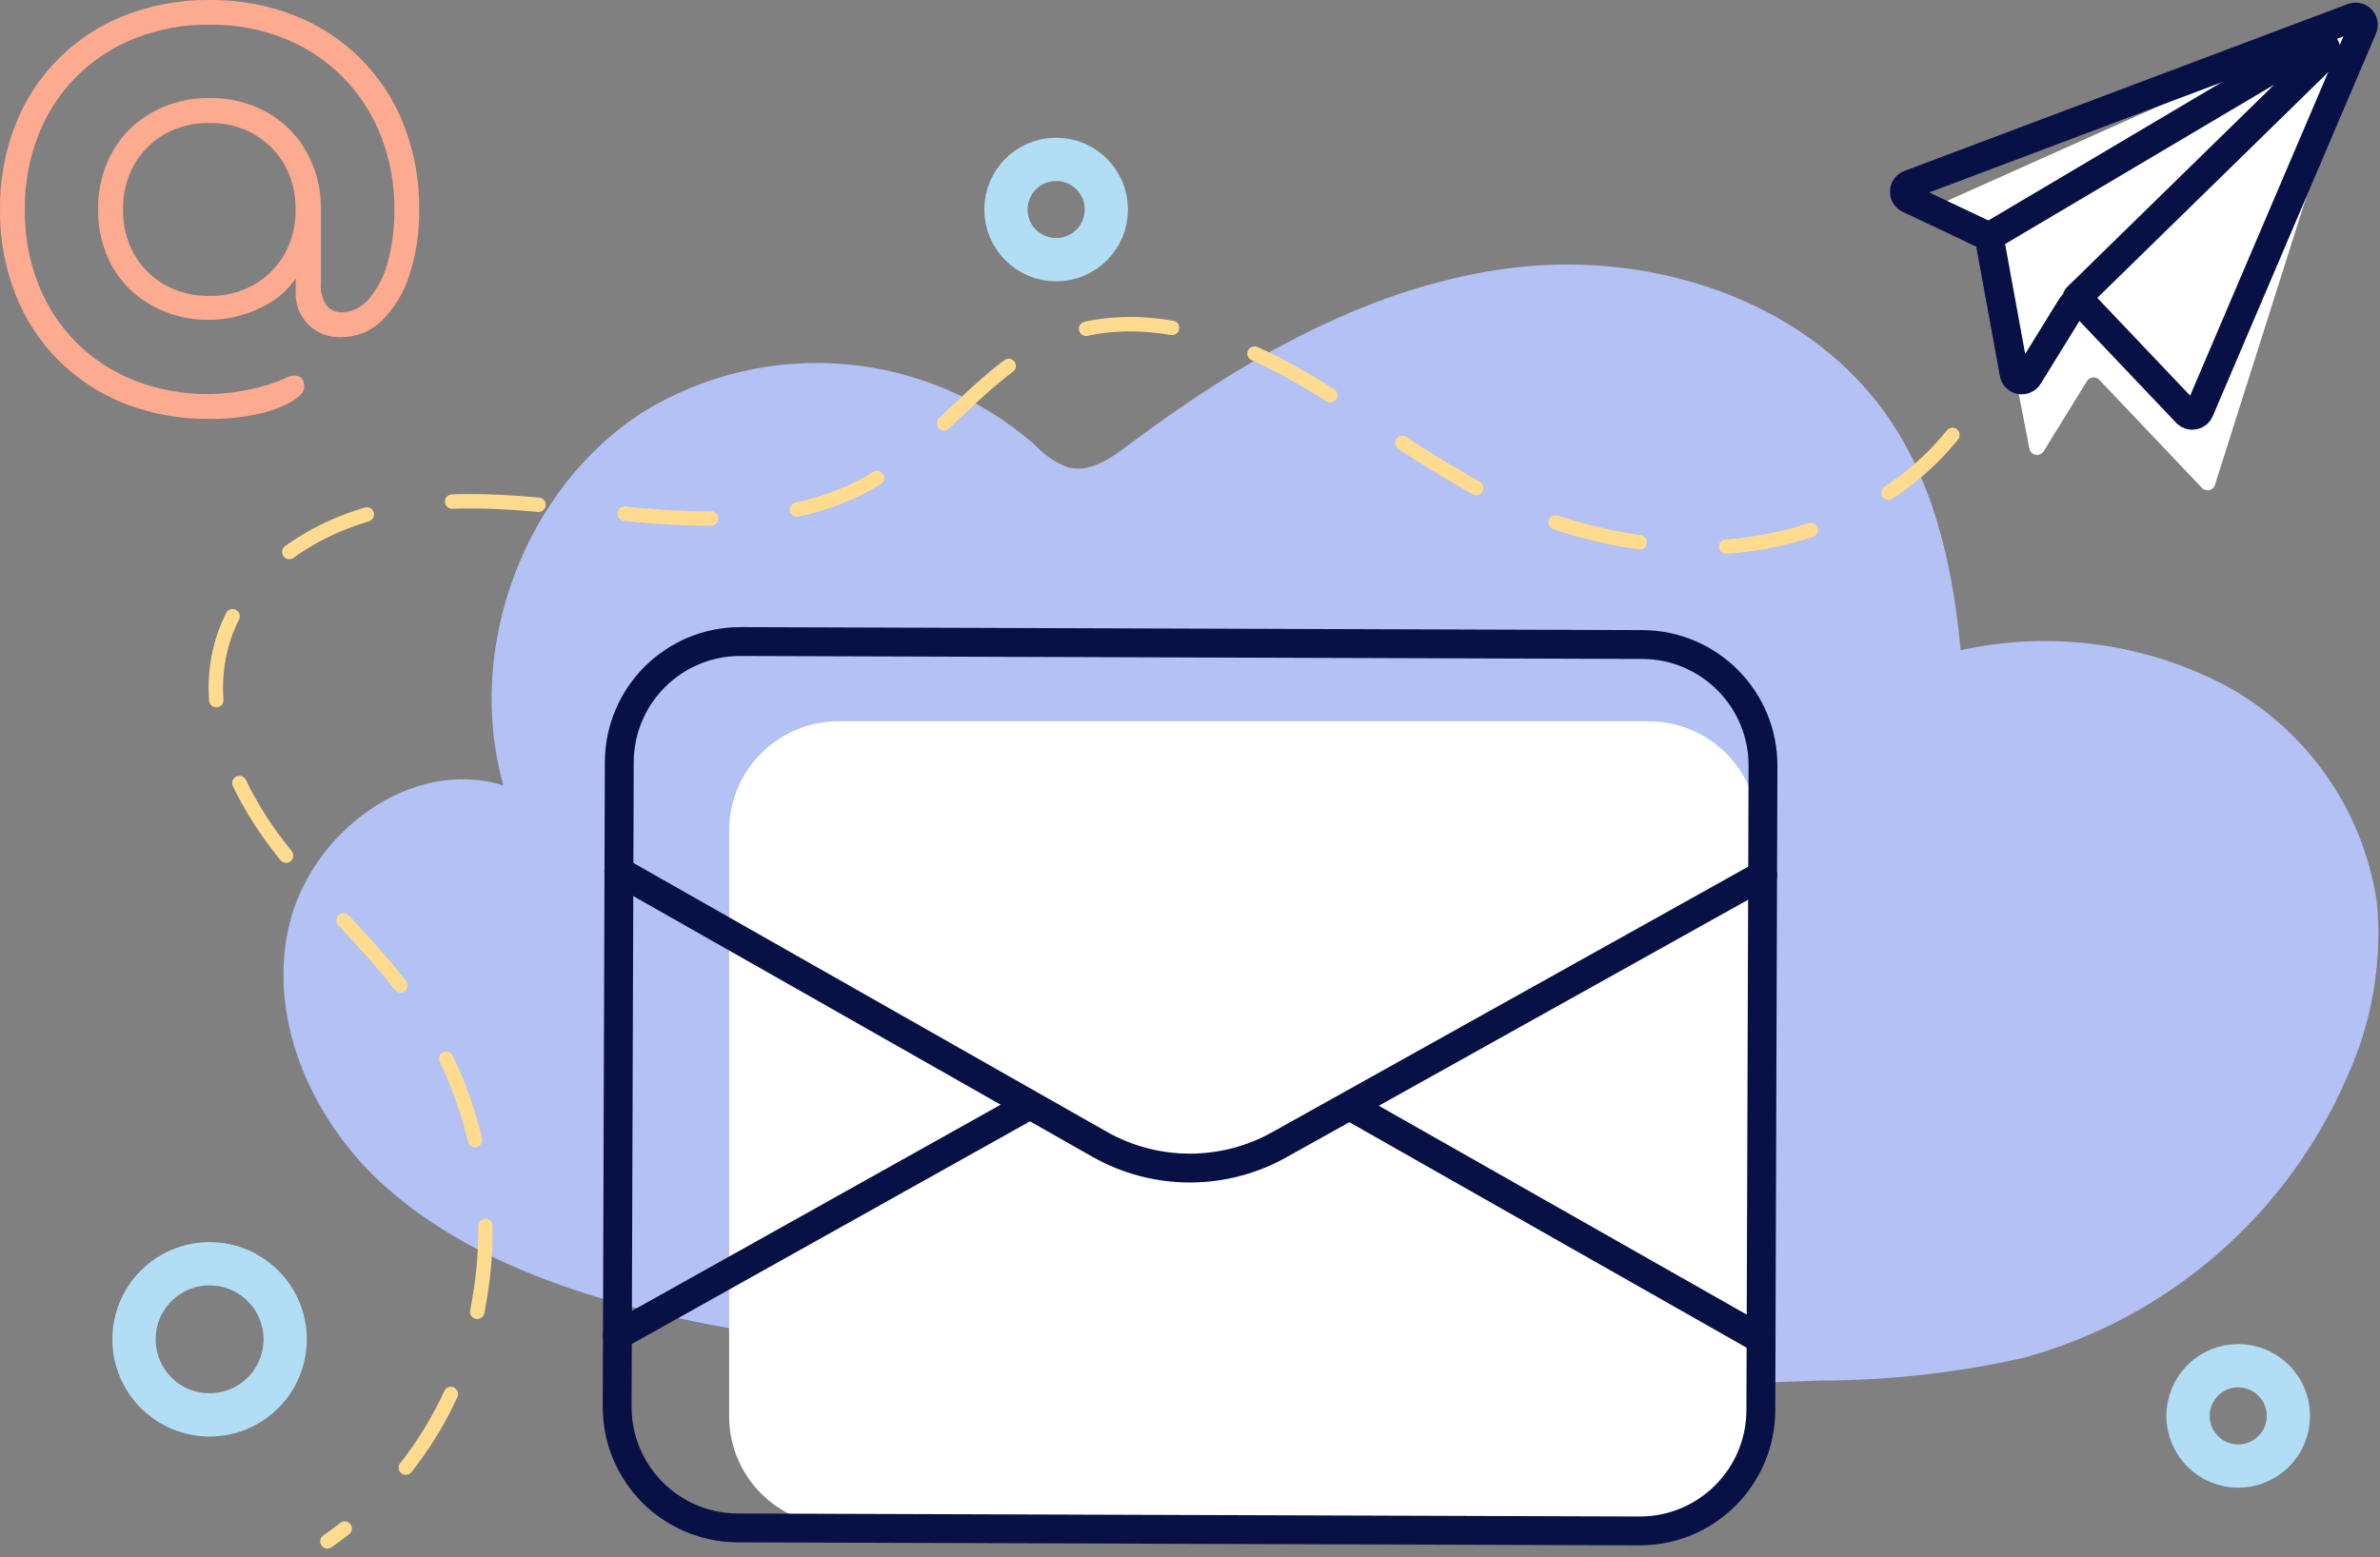<svg width="165" height="108" viewBox="0 0 165 108" fill="none" xmlns="http://www.w3.org/2000/svg">
<rect x="0" y="0" width="165" height="108" fill="#808080" stroke="none"/>
<g clip-path="url(#clip0)">
<path d="M14.51 29.05C12.514 29.075 10.532 28.719 8.67 28C6.944 27.328 5.376 26.305 4.065 24.994C2.755 23.684 1.732 22.116 1.06 20.39C0.336 18.526 -0.023 16.54 8.19098e-07 14.54C-0.024 12.534 0.336 10.541 1.06 8.67C1.731 6.943 2.755 5.375 4.065 4.065C5.375 2.755 6.943 1.731 8.67 1.06C10.531 0.338 12.514 -0.022 14.51 -6.20959e-06C16.516 -0.024 18.509 0.336 20.38 1.06C22.109 1.73 23.68 2.752 24.991 4.063C26.303 5.373 27.328 6.942 28 8.67C28.724 10.541 29.084 12.534 29.06 14.54C29.086 16.091 28.853 17.636 28.37 19.11C28.001 20.292 27.349 21.367 26.47 22.24C25.717 22.977 24.703 23.386 23.65 23.38C23.231 23.401 22.811 23.335 22.419 23.184C22.028 23.034 21.672 22.802 21.375 22.505C21.078 22.208 20.846 21.852 20.696 21.46C20.545 21.069 20.479 20.649 20.5 20.23V19.31C20.1 19.901 19.59 20.41 19 20.81C18.347 21.247 17.633 21.584 16.88 21.81C16.117 22.055 15.321 22.18 14.52 22.18C13.122 22.205 11.742 21.86 10.52 21.18C9.388 20.557 8.448 19.638 7.8 18.52C7.123 17.297 6.778 15.918 6.8 14.52C6.778 13.122 7.123 11.743 7.8 10.52C8.442 9.379 9.387 8.438 10.53 7.8C11.752 7.12 13.132 6.775 14.53 6.8C15.928 6.774 17.308 7.119 18.53 7.8C19.671 8.442 20.612 9.387 21.25 10.53C21.927 11.753 22.272 13.132 22.25 14.53V19.65C22.199 20.198 22.34 20.746 22.65 21.2C22.773 21.345 22.927 21.461 23.099 21.54C23.272 21.62 23.46 21.66 23.65 21.66C24.018 21.656 24.38 21.572 24.712 21.413C25.044 21.254 25.337 21.024 25.57 20.74C26.186 20.008 26.631 19.147 26.87 18.22C27.201 17.019 27.36 15.776 27.34 14.53C27.359 12.768 27.036 11.019 26.39 9.38C25.793 7.856 24.889 6.472 23.732 5.314C22.576 4.156 21.193 3.249 19.67 2.65C18.03 2.008 16.281 1.689 14.52 1.71C12.759 1.689 11.01 2.008 9.37 2.65C7.842 3.251 6.453 4.16 5.29 5.32C4.14 6.481 3.241 7.866 2.65 9.39C2.016 11.032 1.701 12.78 1.72 14.54C1.7 16.3 2.016 18.048 2.65 19.69C3.24 21.214 4.141 22.598 5.297 23.753C6.452 24.909 7.836 25.81 9.36 26.4C11.002 27.034 12.75 27.349 14.51 27.33C15.459 27.319 16.404 27.209 17.33 27C18.173 26.836 18.995 26.578 19.78 26.23C19.918 26.142 20.073 26.084 20.236 26.061C20.398 26.039 20.563 26.052 20.72 26.1C20.97 26.2 21.09 26.45 21.09 26.83C21.09 27.21 20.81 27.46 20.25 27.83C19.525 28.235 18.743 28.528 17.93 28.7C16.808 28.951 15.66 29.069 14.51 29.05ZM14.51 20.52C15.59 20.541 16.656 20.276 17.6 19.75C18.485 19.248 19.218 18.515 19.72 17.63C20.246 16.686 20.512 15.62 20.49 14.54C20.514 13.45 20.248 12.373 19.72 11.42C19.218 10.535 18.485 9.802 17.6 9.3C16.657 8.774 15.59 8.508 14.51 8.53C13.43 8.508 12.363 8.773 11.42 9.3C10.536 9.803 9.803 10.536 9.3 11.42C8.772 12.373 8.506 13.45 8.53 14.54C8.508 15.62 8.774 16.686 9.3 17.63C9.803 18.515 10.535 19.247 11.42 19.75C12.364 20.276 13.43 20.541 14.51 20.52Z" fill="#FCAA90"/>
<path d="M26.86 82.42C21.82 78 18.54 71 20 64.36C21.46 57.72 28.53 52.47 34.9 54.47C32.2 44.94 36.36 33.84 44.6 28.56C48.779 25.999 53.667 24.84 58.551 25.252C63.434 25.664 68.059 27.625 71.75 30.85C72.391 31.563 73.198 32.106 74.1 32.43C75.57 32.78 77 31.79 78.22 30.87C86.22 24.87 95.22 19.69 105.06 18.55C114.9 17.41 125.76 21 131.24 29.44C134.24 34.03 135.41 39.61 135.93 45.09C142.14 43.718 148.635 44.582 154.27 47.53C157.075 49.053 159.486 51.209 161.313 53.826C163.139 56.444 164.329 59.452 164.79 62.61C165.162 66.771 164.438 70.956 162.69 74.75C160.643 79.459 157.565 83.649 153.683 87.01C149.801 90.371 145.214 92.818 140.26 94.17C135.665 95.204 130.97 95.731 126.26 95.74C107.88 96.41 89.41 96.64 71.09 94.64C57.33 93.15 37.92 92.13 26.86 82.42Z" fill="#B3C1F4"/>
<path d="M114.31 50.02H58.13C53.944 50.02 50.55 53.414 50.55 57.6V98.22C50.55 102.406 53.944 105.8 58.13 105.8H114.31C118.496 105.8 121.89 102.406 121.89 98.22V57.6C121.89 53.414 118.496 50.02 114.31 50.02Z" fill="white"/>
<path d="M42.9 60.42L76.26 79.37C78.162 80.442 80.307 81.004 82.49 81.004C84.673 81.004 86.819 80.442 88.72 79.37L122.2 60.69" stroke="#071146" stroke-width="2" stroke-linecap="round" stroke-linejoin="round"/>
<path d="M122.09 92.88L94 76.93" stroke="#071146" stroke-width="2" stroke-linecap="round" stroke-linejoin="round"/>
<path d="M70.99 76.85L42.8 92.62" stroke="#071146" stroke-width="2" stroke-linecap="round" stroke-linejoin="round"/>
<path d="M113.861 44.697L51.352 44.49C46.718 44.474 42.949 48.218 42.934 52.852L42.786 97.541C42.77 102.175 46.514 105.944 51.148 105.959L113.658 106.167C118.291 106.182 122.06 102.438 122.075 97.805L122.224 53.115C122.239 48.481 118.495 44.712 113.861 44.697Z" stroke="#071146" stroke-width="2" stroke-linecap="round" stroke-linejoin="round"/>
<path d="M134.41 15.15L137.76 17.2C137.837 17.237 137.905 17.291 137.957 17.359C138.009 17.427 138.044 17.506 138.06 17.59L140.69 31.09C140.707 31.2 140.758 31.303 140.835 31.383C140.913 31.463 141.013 31.517 141.123 31.538C141.233 31.559 141.346 31.545 141.447 31.499C141.549 31.453 141.634 31.376 141.69 31.28L144.69 26.42C144.734 26.352 144.792 26.294 144.861 26.251C144.93 26.208 145.008 26.181 145.088 26.173C145.169 26.164 145.251 26.174 145.327 26.201C145.404 26.228 145.473 26.272 145.53 26.33L152.66 33.84C152.722 33.903 152.798 33.95 152.882 33.977C152.966 34.004 153.056 34.009 153.142 33.993C153.229 33.978 153.311 33.941 153.38 33.886C153.45 33.832 153.504 33.761 153.54 33.68L163.54 2.16C163.578 2.064 163.588 1.958 163.569 1.857C163.549 1.755 163.5 1.661 163.429 1.586C163.357 1.511 163.265 1.459 163.164 1.434C163.063 1.41 162.958 1.416 162.86 1.45L134.45 14.17C134.355 14.209 134.272 14.275 134.213 14.36C134.154 14.444 134.121 14.544 134.116 14.647C134.112 14.75 134.138 14.852 134.19 14.942C134.242 15.031 134.318 15.103 134.41 15.15Z" fill="white"/>
<path d="M132.33 13.78L137.65 16.3C137.727 16.337 137.795 16.391 137.847 16.459C137.899 16.527 137.934 16.606 137.95 16.69L139.63 25.89C139.647 26 139.698 26.103 139.775 26.183C139.853 26.263 139.953 26.317 140.063 26.338C140.173 26.359 140.286 26.345 140.387 26.299C140.489 26.253 140.574 26.176 140.63 26.08L143.63 21.22C143.674 21.151 143.732 21.094 143.801 21.051C143.87 21.008 143.948 20.981 144.028 20.973C144.109 20.964 144.191 20.974 144.267 21.001C144.344 21.028 144.413 21.072 144.47 21.13L151.6 28.64C151.662 28.703 151.738 28.75 151.822 28.777C151.906 28.804 151.996 28.809 152.082 28.794C152.169 28.778 152.251 28.741 152.32 28.686C152.39 28.632 152.444 28.561 152.48 28.48L163.81 1.92C163.848 1.824 163.858 1.718 163.839 1.617C163.819 1.515 163.77 1.421 163.699 1.346C163.627 1.271 163.535 1.219 163.434 1.194C163.333 1.17 163.228 1.176 163.13 1.21L132.38 12.79C132.281 12.827 132.196 12.892 132.133 12.977C132.071 13.062 132.035 13.163 132.03 13.269C132.024 13.374 132.05 13.478 132.103 13.569C132.157 13.66 132.236 13.733 132.33 13.78V13.78Z" stroke="#071146" stroke-width="2" stroke-linecap="round" stroke-linejoin="round"/>
<path d="M144 20.63L161.13 3.88C161.214 3.786 161.263 3.665 161.267 3.539C161.272 3.413 161.232 3.289 161.155 3.189C161.077 3.09 160.968 3.02 160.844 2.993C160.721 2.965 160.592 2.982 160.48 3.04L137.9 16.42" stroke="#071146" stroke-width="2" stroke-linecap="round" stroke-linejoin="round"/>
<path d="M14.53 98.12C17.424 98.12 19.77 95.774 19.77 92.88C19.77 89.986 17.424 87.64 14.53 87.64C11.636 87.64 9.29 89.986 9.29 92.88C9.29 95.774 11.636 98.12 14.53 98.12Z" stroke="#B1DEF5" stroke-width="3" stroke-miterlimit="10"/>
<path d="M73.22 18.01C75.142 18.01 76.7 16.452 76.7 14.53C76.7 12.608 75.142 11.05 73.22 11.05C71.298 11.05 69.74 12.608 69.74 14.53C69.74 16.452 71.298 18.01 73.22 18.01Z" stroke="#B1DEF5" stroke-width="3" stroke-miterlimit="10"/>
<path d="M155.17 101.67C157.092 101.67 158.65 100.112 158.65 98.19C158.65 96.268 157.092 94.71 155.17 94.71C153.248 94.71 151.69 96.268 151.69 98.19C151.69 100.112 153.248 101.67 155.17 101.67Z" stroke="#B1DEF5" stroke-width="3" stroke-miterlimit="10"/>
<path d="M135.36 30.16C131.43 35.05 125.13 37.71 118.86 37.95C112.567 38.018 106.381 36.324 101 33.06C96.54 30.52 92.56 27.24 88 25C83.44 22.76 78 21.5 73.27 23.43C68.27 25.49 65.16 30.57 60.5 33.33C55.84 36.09 49.87 36.23 44.36 35.73C38.85 35.23 33.29 34.22 27.83 35.12C22.37 36.02 16.83 39.37 15.37 44.69C14.02 49.49 16.21 54.61 19.23 58.57C22.25 62.53 26.12 65.81 28.93 69.93C32.92 75.825 34.468 83.037 33.25 90.05C32.724 93.425 31.518 96.659 29.704 99.553C27.891 102.448 25.508 104.944 22.7 106.89" stroke="#FEDB8F" stroke-linecap="round" stroke-linejoin="round" stroke-dasharray="6 6"/>
</g>
<defs>
<clipPath id="clip0">
<rect width="164.92" height="107.39" fill="white"/>
</clipPath>
</defs>
</svg>
